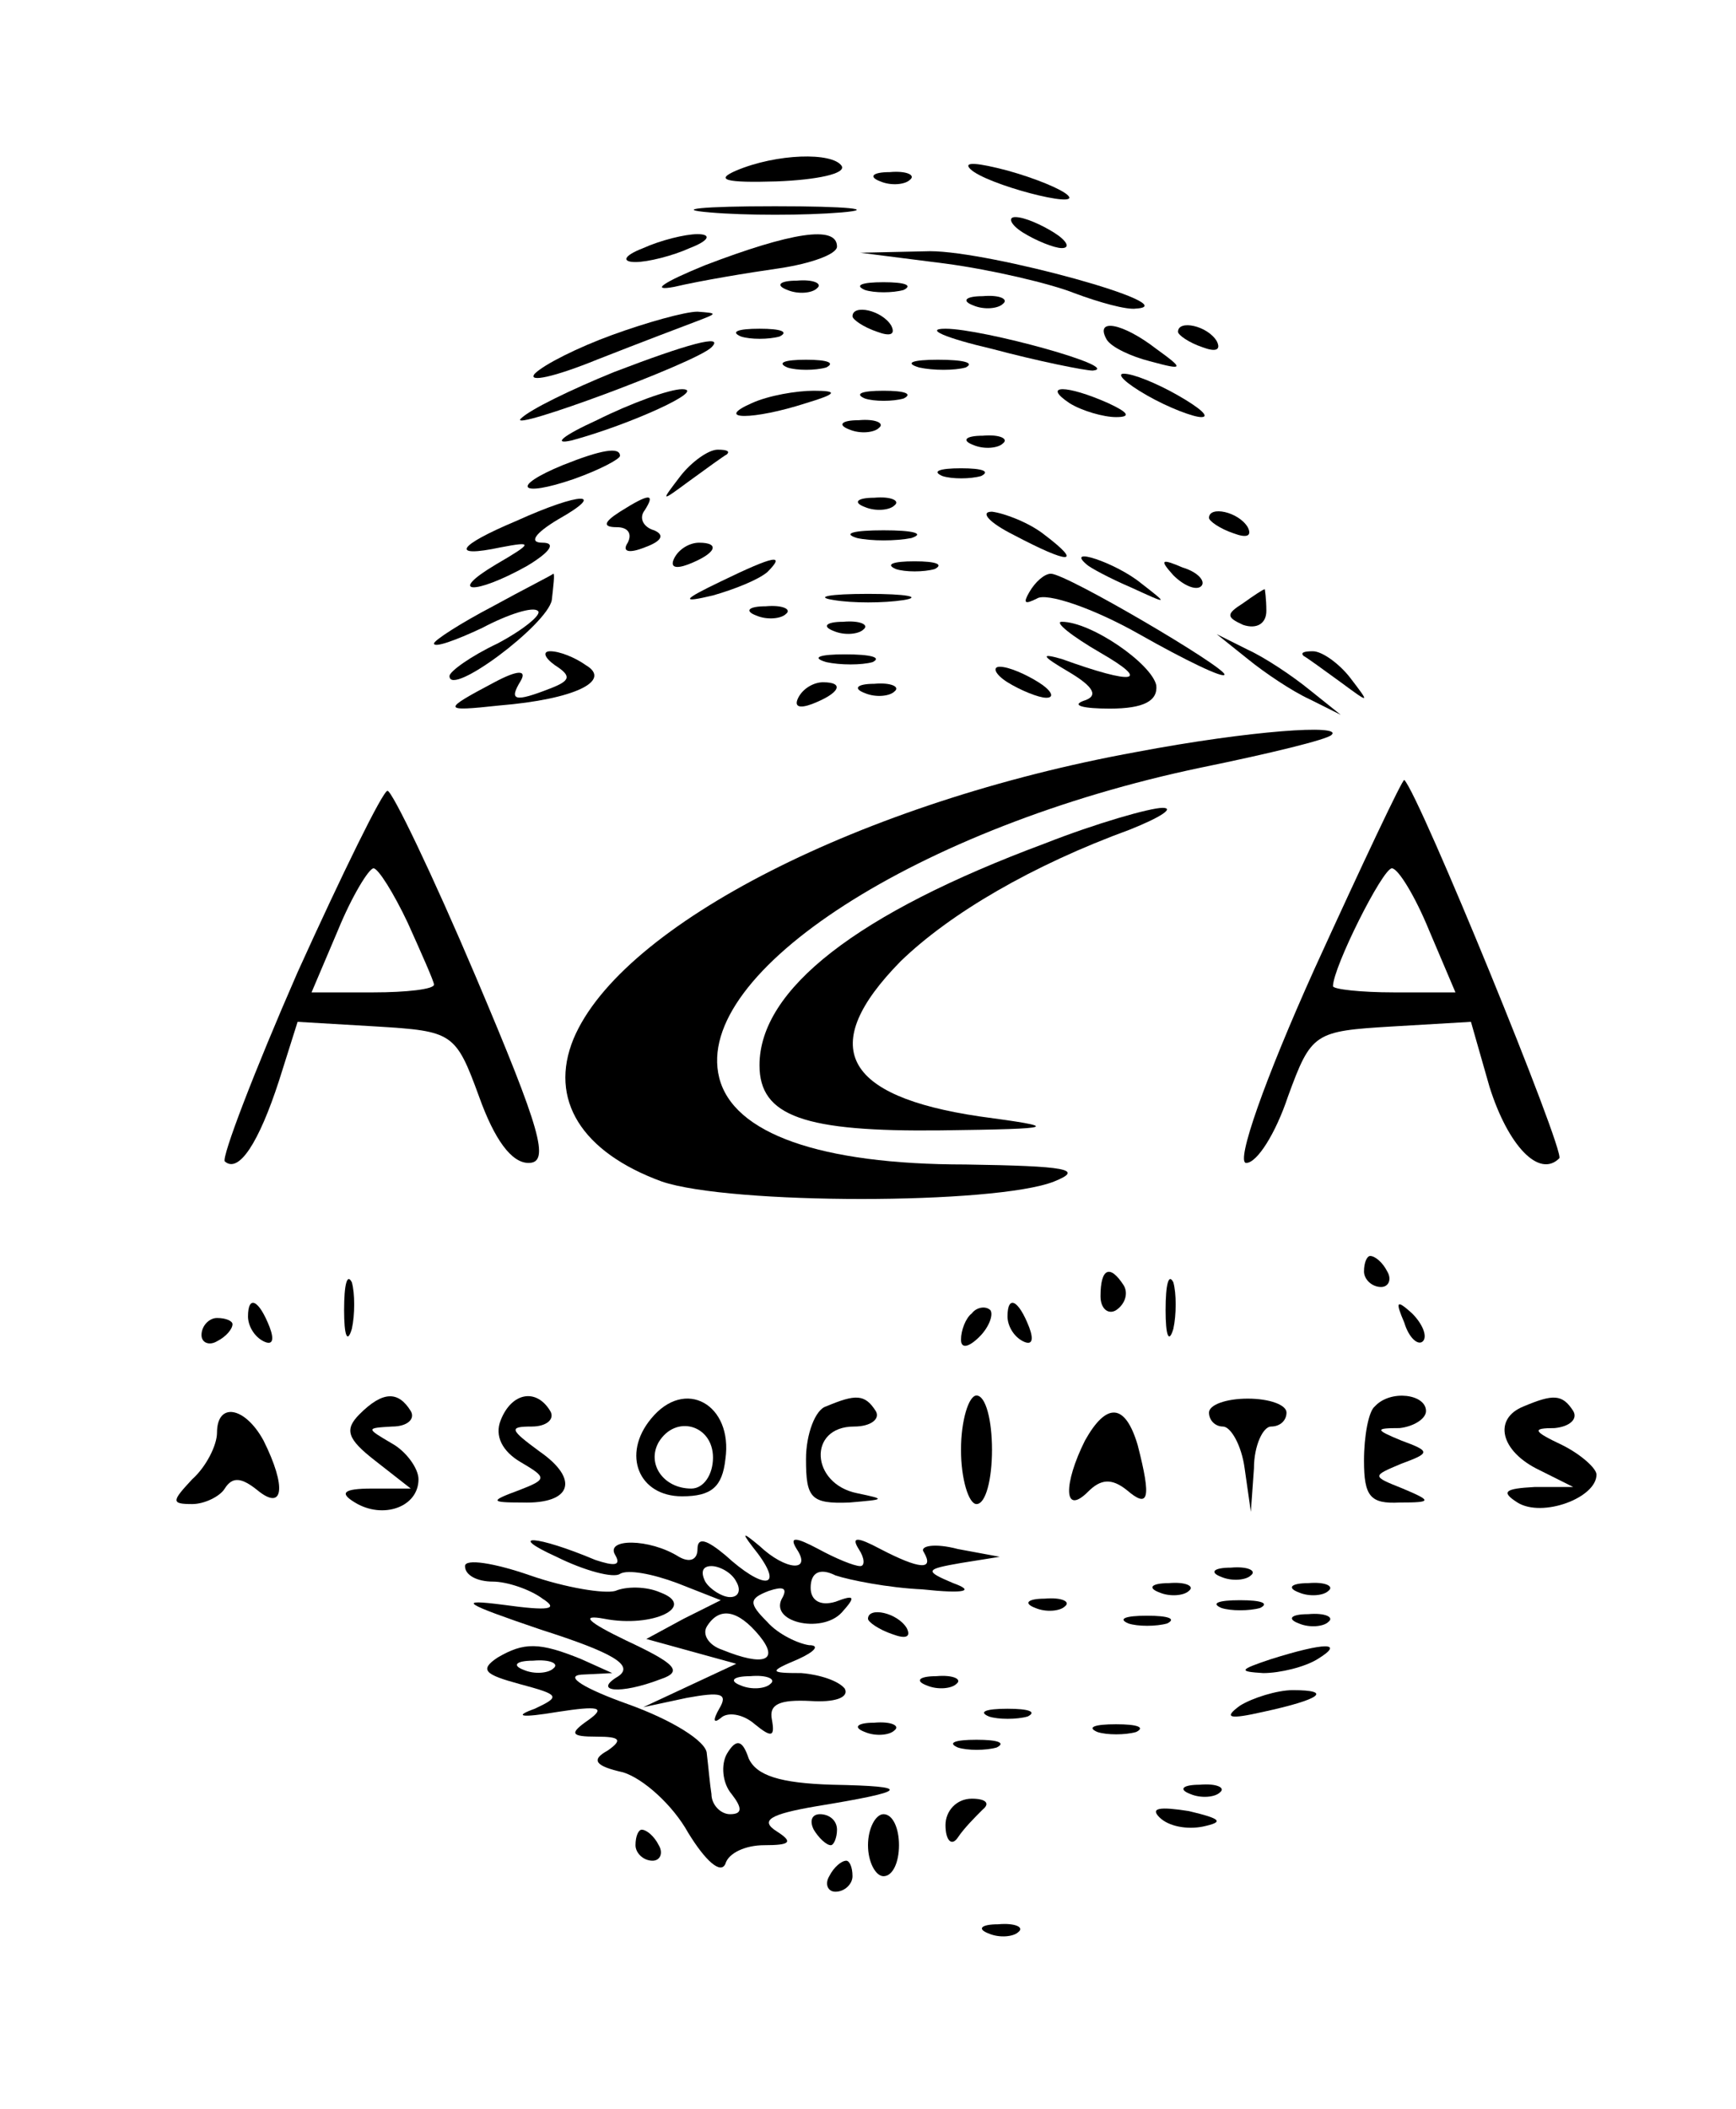<?xml version="1.0" standalone="no"?>
<!DOCTYPE svg PUBLIC "-//W3C//DTD SVG 20010904//EN"
        "http://www.w3.org/TR/2001/REC-SVG-20010904/DTD/svg10.dtd">
<svg version="1.0" xmlns="http://www.w3.org/2000/svg"
     width="112pt" height="136pt" viewBox="0 0 112 136"
     preserveAspectRatio="xMidYMid meet">

    <g transform="translate(0,136) scale(0.1,-0.1)"
       fill="#000000" stroke="none">
        <path d="M475 1250 c-14 -6 -7 -8 26 -7 26 1 45 5 42 10 -6 9 -42 8 -68 -3z"/>
        <path d="M626 1251 c10 -10 72 -26 63 -17 -4 4 -21 11 -39 16 -19 5 -29 6 -24
1z"/>
        <path d="M568 1243 c7 -3 16 -2 19 1 4 3 -2 6 -13 5 -11 0 -14 -3 -6 -6z"/>
        <path d="M458 1223 c23 -2 61 -2 85 0 23 2 4 4 -43 4 -47 0 -66 -2 -42 -4z"/>
        <path d="M660 1210 c8 -5 20 -10 25 -10 6 0 3 5 -5 10 -8 5 -19 10 -25 10 -5
0 -3 -5 5 -10z"/>
        <path d="M415 1200 c-13 -5 -14 -9 -5 -9 8 0 24 4 35 9 13 5 14 9 5 9 -8 0
-24 -4 -35 -9z"/>
        <path d="M455 1189 c-27 -11 -36 -17 -20 -14 17 4 47 9 68 12 20 3 37 9 37 14
0 14 -30 9 -85 -12z"/>
        <path d="M610 1190 c30 -4 68 -13 83 -19 16 -6 34 -11 40 -10 33 2 -94 37
-133 37 l-45 -1 55 -7z"/>
        <path d="M508 1173 c7 -3 16 -2 19 1 4 3 -2 6 -13 5 -11 0 -14 -3 -6 -6z"/>
        <path d="M558 1173 c6 -2 18 -2 25 0 6 3 1 5 -13 5 -14 0 -19 -2 -12 -5z"/>
        <path d="M628 1163 c7 -3 16 -2 19 1 4 3 -2 6 -13 5 -11 0 -14 -3 -6 -6z"/>
        <path d="M395 1144 c-22 -8 -44 -19 -50 -25 -5 -6 13 -2 40 9 28 11 57 22 65
25 13 5 13 5 0 6 -8 0 -33 -7 -55 -15z"/>
        <path d="M550 1156 c0 -2 7 -7 16 -10 8 -3 12 -2 9 4 -6 10 -25 14 -25 6z"/>
        <path d="M478 1143 c6 -2 18 -2 25 0 6 3 1 5 -13 5 -14 0 -19 -2 -12 -5z"/>
        <path d="M640 1135 c30 -8 60 -14 65 -14 20 2 -71 27 -95 27 -14 0 0 -6 30
-13z"/>
        <path d="M714 1141 c3 -5 16 -11 28 -14 22 -6 22 -5 4 8 -22 17 -40 20 -32 6z"/>
        <path d="M760 1146 c0 -2 7 -7 16 -10 8 -3 12 -2 9 4 -6 10 -25 14 -25 6z"/>
        <path d="M396 1120 c-27 -11 -54 -24 -60 -30 -9 -9 113 36 123 46 9 9 -16 2
-63 -16z"/>
        <path d="M508 1123 c6 -2 18 -2 25 0 6 3 1 5 -13 5 -14 0 -19 -2 -12 -5z"/>
        <path d="M593 1123 c9 -2 23 -2 30 0 6 3 -1 5 -18 5 -16 0 -22 -2 -12 -5z"/>
        <path d="M740 1105 c14 -8 30 -14 35 -14 6 0 -1 6 -15 14 -14 8 -29 14 -35 14
-5 0 1 -6 15 -14z"/>
        <path d="M385 1089 c-22 -10 -29 -16 -16 -13 37 10 88 33 71 33 -8 0 -33 -9
-55 -20z"/>
        <path d="M485 1100 c-25 -11 1 -11 35 0 20 6 21 8 5 8 -11 0 -29 -3 -40 -8z"/>
        <path d="M558 1103 c6 -2 18 -2 25 0 6 3 1 5 -13 5 -14 0 -19 -2 -12 -5z"/>
        <path d="M690 1100 c8 -5 22 -9 30 -9 10 0 8 3 -5 9 -27 12 -43 12 -25 0z"/>
        <path d="M548 1083 c7 -3 16 -2 19 1 4 3 -2 6 -13 5 -11 0 -14 -3 -6 -6z"/>
        <path d="M628 1073 c7 -3 16 -2 19 1 4 3 -2 6 -13 5 -11 0 -14 -3 -6 -6z"/>
        <path d="M363 1060 c-34 -14 -28 -21 7 -9 17 6 30 13 30 15 0 6 -12 4 -37 -6z"/>
        <path d="M439 1053 c-13 -17 -13 -17 6 -3 11 8 22 16 24 17 2 2 0 3 -6 3 -6 0
-17 -8 -24 -17z"/>
        <path d="M608 1053 c6 -2 18 -2 25 0 6 3 1 5 -13 5 -14 0 -19 -2 -12 -5z"/>
        <path d="M333 1024 c-38 -16 -43 -24 -10 -17 21 4 21 3 -3 -11 -32 -19 -14
-20 20 -1 15 9 19 15 10 15 -9 0 -5 6 10 15 32 18 15 18 -27 -1z"/>
        <path d="M400 1030 c-11 -7 -11 -10 -2 -10 7 0 10 -4 7 -10 -4 -6 1 -7 11 -3
11 4 13 8 6 11 -7 2 -10 8 -6 13 7 11 3 11 -16 -1z"/>
        <path d="M558 1033 c7 -3 16 -2 19 1 4 3 -2 6 -13 5 -11 0 -14 -3 -6 -6z"/>
        <path d="M654 1015 c36 -19 45 -19 20 0 -10 8 -26 14 -34 15 -8 0 -2 -7 14
-15z"/>
        <path d="M780 1026 c0 -2 7 -7 16 -10 8 -3 12 -2 9 4 -6 10 -25 14 -25 6z"/>
        <path d="M553 1013 c9 -2 25 -2 35 0 9 3 1 5 -18 5 -19 0 -27 -2 -17 -5z"/>
        <path d="M435 1000 c-3 -6 1 -7 9 -4 18 7 21 14 7 14 -6 0 -13 -4 -16 -10z"/>
        <path d="M465 985 c-25 -12 -26 -14 -5 -9 14 4 29 10 35 15 12 12 5 11 -30 -6z"/>
        <path d="M578 993 c6 -2 18 -2 25 0 6 3 1 5 -13 5 -14 0 -19 -2 -12 -5z"/>
        <path d="M701 996 c2 -2 15 -9 29 -15 24 -11 24 -11 6 3 -16 13 -49 24 -35 12z"/>
        <path d="M757 989 c7 -7 15 -10 18 -7 3 3 -2 9 -12 12 -14 6 -15 5 -6 -5z"/>
        <path d="M318 969 c-21 -11 -38 -22 -38 -24 0 -3 14 2 31 10 17 9 33 14 36 11
3 -2 -9 -12 -26 -21 -17 -8 -31 -18 -31 -21 0 -14 63 33 66 49 1 9 2 17 1 17
-1 -1 -19 -10 -39 -21z"/>
        <path d="M664 978 c-4 -7 -3 -8 5 -4 6 4 36 -6 66 -23 30 -17 55 -29 55 -26 0
5 -102 65 -112 65 -4 0 -10 -5 -14 -12z"/>
        <path d="M538 973 c12 -2 32 -2 45 0 12 2 2 4 -23 4 -25 0 -35 -2 -22 -4z"/>
        <path d="M802 971 c-11 -7 -11 -9 0 -14 9 -3 15 1 15 9 0 8 -1 14 -1 14 -1 0
-7 -4 -14 -9z"/>
        <path d="M488 963 c7 -3 16 -2 19 1 4 3 -2 6 -13 5 -11 0 -14 -3 -6 -6z"/>
        <path d="M538 953 c7 -3 16 -2 19 1 4 3 -2 6 -13 5 -11 0 -14 -3 -6 -6z"/>
        <path d="M710 939 c33 -19 22 -21 -25 -4 -14 4 -13 2 4 -8 17 -10 20 -16 10
-19 -8 -3 0 -5 17 -5 22 0 31 5 30 15 -3 14 -42 41 -61 41 -5 0 6 -9 25 -20z"/>
        <path d="M805 935 c11 -9 29 -21 40 -26 l20 -10 -20 16 c-11 9 -29 21 -40 26
l-20 10 20 -16z"/>
        <path d="M358 931 c11 -7 10 -10 -3 -15 -23 -9 -27 -8 -19 5 4 7 -2 7 -17 -1
-34 -18 -34 -19 3 -15 49 4 73 16 56 26 -7 5 -17 9 -23 9 -5 0 -4 -4 3 -9z"/>
        <path d="M533 933 c9 -2 23 -2 30 0 6 3 -1 5 -18 5 -16 0 -22 -2 -12 -5z"/>
        <path d="M841 937 c2 -1 13 -9 24 -17 19 -14 19 -14 6 3 -7 9 -18 17 -24 17
-6 0 -8 -1 -6 -3z"/>
        <path d="M650 920 c8 -5 20 -10 25 -10 6 0 3 5 -5 10 -8 5 -19 10 -25 10 -5 0
-3 -5 5 -10z"/>
        <path d="M515 910 c-3 -6 1 -7 9 -4 18 7 21 14 7 14 -6 0 -13 -4 -16 -10z"/>
        <path d="M558 913 c7 -3 16 -2 19 1 4 3 -2 6 -13 5 -11 0 -14 -3 -6 -6z"/>
        <path d="M733 875 c-176 -32 -332 -111 -363 -185 -16 -39 5 -73 57 -92 44 -15
215 -15 253 0 20 8 8 10 -57 11 -94 0 -150 20 -159 56 -17 68 129 162 311 200
44 9 81 18 84 21 8 7 -52 3 -126 -11z"/>
        <path d="M848 735 c-32 -71 -51 -125 -44 -125 7 0 19 19 27 43 15 41 17 42 67
45 l51 3 12 -42 c12 -38 32 -59 45 -46 4 4 -90 234 -100 244 -1 1 -27 -54 -58
-122z m74 25 l17 -40 -40 0 c-21 0 -39 2 -39 4 0 12 32 76 38 76 4 0 15 -18
24 -40z"/>
        <path d="M192 733 c-28 -64 -49 -119 -47 -122 9 -8 22 12 35 52 l12 38 51 -3
c49 -3 51 -4 66 -45 10 -28 21 -43 32 -43 14 0 8 21 -34 120 -28 66 -54 120
-57 120 -3 0 -29 -53 -58 -117z m71 32 c9 -20 17 -38 17 -40 0 -3 -18 -5 -39
-5 l-40 0 17 40 c9 22 20 40 23 40 3 0 13 -16 22 -35z"/>
        <path d="M674 816 c-121 -45 -184 -94 -184 -143 0 -33 29 -43 117 -42 77 1 77
2 25 9 -88 13 -105 45 -51 100 32 31 85 62 148 85 20 8 29 14 21 14 -8 0 -43
-10 -76 -23z"/>
        <path d="M880 540 c0 -5 5 -10 11 -10 5 0 7 5 4 10 -3 6 -8 10 -11 10 -2 0 -4
-4 -4 -10z"/>
        <path d="M222 515 c0 -16 2 -22 5 -12 2 9 2 23 0 30 -3 6 -5 -1 -5 -18z"/>
        <path d="M710 524 c0 -8 5 -12 10 -9 6 4 8 11 5 16 -9 14 -15 11 -15 -7z"/>
        <path d="M752 515 c0 -16 2 -22 5 -12 2 9 2 23 0 30 -3 6 -5 -1 -5 -18z"/>
        <path d="M160 511 c0 -6 4 -13 10 -16 6 -3 7 1 4 9 -7 18 -14 21 -14 7z"/>
        <path d="M627 513 c-4 -3 -7 -11 -7 -17 0 -6 5 -5 12 2 6 6 9 14 7 17 -3 3 -9
2 -12 -2z"/>
        <path d="M650 511 c0 -6 4 -13 10 -16 6 -3 7 1 4 9 -7 18 -14 21 -14 7z"/>
        <path d="M906 507 c3 -10 9 -15 12 -12 3 3 0 11 -7 18 -10 9 -11 8 -5 -6z"/>
        <path d="M130 499 c0 -5 5 -7 10 -4 6 3 10 8 10 11 0 2 -4 4 -10 4 -5 0 -10
-5 -10 -11z"/>
        <path d="M232 448 c-10 -10 -8 -16 10 -30 l23 -18 -25 0 c-19 0 -21 -3 -11 -9
18 -11 41 -3 41 15 0 7 -8 18 -17 23 -17 10 -17 10 0 11 10 0 15 5 12 10 -8
13 -18 13 -33 -2z"/>
        <path d="M323 444 c-4 -10 1 -20 13 -27 17 -10 17 -11 -1 -18 -19 -7 -19 -8 2
-8 32 -1 37 15 11 33 -19 14 -20 16 -5 16 10 0 15 5 12 10 -9 15 -25 12 -32
-6z"/>
        <path d="M420 445 c-19 -23 -8 -50 20 -50 19 0 26 6 28 24 5 35 -26 53 -48 26z
m40 -25 c0 -11 -6 -20 -14 -20 -18 0 -29 16 -21 30 11 18 35 11 35 -10z"/>
        <path d="M533 453 c-7 -2 -13 -18 -13 -34 0 -25 3 -29 28 -28 23 2 24 2 5 6
-30 6 -32 43 -2 43 11 0 17 5 14 10 -7 11 -13 11 -32 3z"/>
        <path d="M620 425 c0 -19 5 -35 10 -35 6 0 10 16 10 35 0 19 -4 35 -10 35 -5
0 -10 -16 -10 -35z"/>
        <path d="M780 449 c0 -5 4 -9 9 -9 5 0 12 -12 14 -27 l4 -28 2 28 c0 15 6 27
11 27 6 0 10 4 10 9 0 5 -11 9 -25 9 -14 0 -25 -4 -25 -9z"/>
        <path d="M887 453 c-4 -3 -7 -19 -7 -35 0 -23 4 -28 23 -27 21 0 21 1 2 9 -20
8 -20 8 -1 16 19 7 19 8 0 15 -17 7 -17 8 -1 8 9 1 17 6 17 11 0 11 -23 14
-33 3z"/>
        <path d="M983 453 c-20 -8 -15 -29 10 -41 l22 -11 -25 0 c-19 -1 -22 -3 -11
-10 16 -10 51 3 51 18 0 4 -10 13 -22 19 -19 9 -20 11 -5 11 10 1 15 6 12 11
-7 11 -13 11 -32 3z"/>
        <path d="M140 436 c0 -8 -7 -22 -16 -30 -13 -14 -14 -16 0 -16 8 0 18 5 21 10
5 8 11 7 21 -1 17 -14 19 2 4 32 -12 22 -30 25 -30 5z"/>
        <path d="M700 431 c-14 -28 -14 -49 2 -33 8 8 15 9 25 1 14 -12 16 -6 7 29 -8
27 -20 28 -34 3z"/>
        <path d="M359 356 c18 -9 37 -14 41 -11 5 3 21 0 37 -6 l28 -11 -24 -12 -24
-13 29 -8 29 -8 -30 -14 -30 -14 28 6 c22 4 27 3 21 -7 -4 -7 -4 -10 1 -6 4 4
14 3 22 -4 11 -9 13 -8 11 3 -2 10 5 13 25 12 15 -1 25 2 22 8 -4 5 -16 9 -28
10 -21 0 -21 1 -2 9 11 5 14 9 7 9 -7 1 -20 7 -27 15 -12 12 -12 15 1 20 9 3
12 2 9 -4 -10 -16 25 -24 38 -10 9 10 9 12 -4 7 -10 -3 -16 1 -16 9 0 10 6 13
16 8 9 -3 34 -8 56 -9 28 -3 34 -1 20 4 -19 8 -18 9 5 13 l25 4 -27 5 c-15 4
-25 2 -22 -2 7 -12 -3 -11 -28 2 -15 8 -19 8 -14 0 4 -6 4 -11 1 -11 -4 0 -16
5 -27 11 -15 8 -19 8 -14 0 10 -15 -7 -14 -24 2 -12 10 -12 9 -1 -5 17 -23 3
-23 -21 -1 -12 10 -18 12 -18 4 0 -7 -5 -9 -12 -5 -19 12 -48 12 -41 1 4 -7
-1 -7 -13 -3 -38 16 -58 17 -25 2z m116 -16 c3 -5 2 -10 -4 -10 -5 0 -13 5
-16 10 -3 6 -2 10 4 10 5 0 13 -4 16 -10z m15 -35 c13 -16 3 -20 -24 -9 -9 3
-13 10 -10 15 8 13 20 11 34 -6z m7 -31 c-3 -3 -12 -4 -19 -1 -8 3 -5 6 6 6
11 1 17 -2 13 -5z"/>
        <path d="M300 350 c0 -6 8 -10 18 -10 9 0 24 -5 32 -11 11 -7 4 -8 -25 -4 -31
4 -26 1 24 -16 47 -15 60 -23 50 -30 -17 -10 1 -12 27 -2 15 5 10 10 -22 25
-25 12 -30 17 -14 14 31 -6 60 8 36 17 -9 4 -22 4 -29 1 -7 -2 -32 2 -55 10
-23 8 -42 11 -42 6z"/>
        <path d="M788 343 c7 -3 16 -2 19 1 4 3 -2 6 -13 5 -11 0 -14 -3 -6 -6z"/>
        <path d="M748 333 c7 -3 16 -2 19 1 4 3 -2 6 -13 5 -11 0 -14 -3 -6 -6z"/>
        <path d="M838 333 c7 -3 16 -2 19 1 4 3 -2 6 -13 5 -11 0 -14 -3 -6 -6z"/>
        <path d="M668 323 c7 -3 16 -2 19 1 4 3 -2 6 -13 5 -11 0 -14 -3 -6 -6z"/>
        <path d="M788 323 c6 -2 18 -2 25 0 6 3 1 5 -13 5 -14 0 -19 -2 -12 -5z"/>
        <path d="M560 316 c0 -2 7 -7 16 -10 8 -3 12 -2 9 4 -6 10 -25 14 -25 6z"/>
        <path d="M728 313 c6 -2 18 -2 25 0 6 3 1 5 -13 5 -14 0 -19 -2 -12 -5z"/>
        <path d="M838 313 c7 -3 16 -2 19 1 4 3 -2 6 -13 5 -11 0 -14 -3 -6 -6z"/>
        <path d="M321 291 c-12 -8 -8 -11 14 -17 26 -7 27 -8 10 -16 -14 -5 -9 -6 15
-2 26 4 31 3 20 -5 -13 -9 -12 -11 5 -11 15 0 17 -2 7 -9 -11 -6 -8 -10 10
-14 13 -4 32 -21 42 -39 11 -18 21 -27 24 -20 2 7 13 12 25 12 17 0 19 2 8 9
-11 7 -4 11 25 16 61 10 63 13 11 14 -34 1 -49 6 -54 17 -4 12 -8 13 -14 3 -4
-7 -3 -19 3 -26 7 -9 7 -13 -1 -13 -6 0 -12 6 -12 13 -1 6 -2 18 -3 26 0 8
-23 22 -51 32 -28 10 -41 18 -30 19 l20 1 -20 9 c-27 11 -37 11 -54 1z m36 -7
c-3 -3 -12 -4 -19 -1 -8 3 -5 6 6 6 11 1 17 -2 13 -5z"/>
        <path d="M820 290 c-21 -7 -21 -8 -5 -9 11 0 27 4 35 9 18 11 5 11 -30 0z"/>
        <path d="M598 273 c7 -3 16 -2 19 1 4 3 -2 6 -13 5 -11 0 -14 -3 -6 -6z"/>
        <path d="M800 260 c-11 -8 -7 -9 15 -4 37 8 45 14 19 14 -10 0 -26 -5 -34 -10z"/>
        <path d="M638 253 c6 -2 18 -2 25 0 6 3 1 5 -13 5 -14 0 -19 -2 -12 -5z"/>
        <path d="M558 243 c7 -3 16 -2 19 1 4 3 -2 6 -13 5 -11 0 -14 -3 -6 -6z"/>
        <path d="M708 243 c6 -2 18 -2 25 0 6 3 1 5 -13 5 -14 0 -19 -2 -12 -5z"/>
        <path d="M618 233 c6 -2 18 -2 25 0 6 3 1 5 -13 5 -14 0 -19 -2 -12 -5z"/>
        <path d="M768 203 c7 -3 16 -2 19 1 4 3 -2 6 -13 5 -11 0 -14 -3 -6 -6z"/>
        <path d="M610 183 c0 -10 4 -14 8 -8 4 6 11 13 16 18 5 4 2 7 -7 7 -10 0 -17
-8 -17 -17z"/>
        <path d="M748 188 c6 -6 18 -8 28 -6 14 3 12 5 -9 10 -19 3 -25 2 -19 -4z"/>
        <path d="M525 180 c3 -5 8 -10 11 -10 2 0 4 5 4 10 0 6 -5 10 -11 10 -5 0 -7
-4 -4 -10z"/>
        <path d="M560 170 c0 -11 5 -20 10 -20 6 0 10 9 10 20 0 11 -4 20 -10 20 -5 0
-10 -9 -10 -20z"/>
        <path d="M410 170 c0 -5 5 -10 11 -10 5 0 7 5 4 10 -3 6 -8 10 -11 10 -2 0 -4
-4 -4 -10z"/>
        <path d="M535 150 c-3 -5 -1 -10 4 -10 6 0 11 5 11 10 0 6 -2 10 -4 10 -3 0
-8 -4 -11 -10z"/>
        <path d="M638 113 c7 -3 16 -2 19 1 4 3 -2 6 -13 5 -11 0 -14 -3 -6 -6z"/>
    </g>
</svg>
